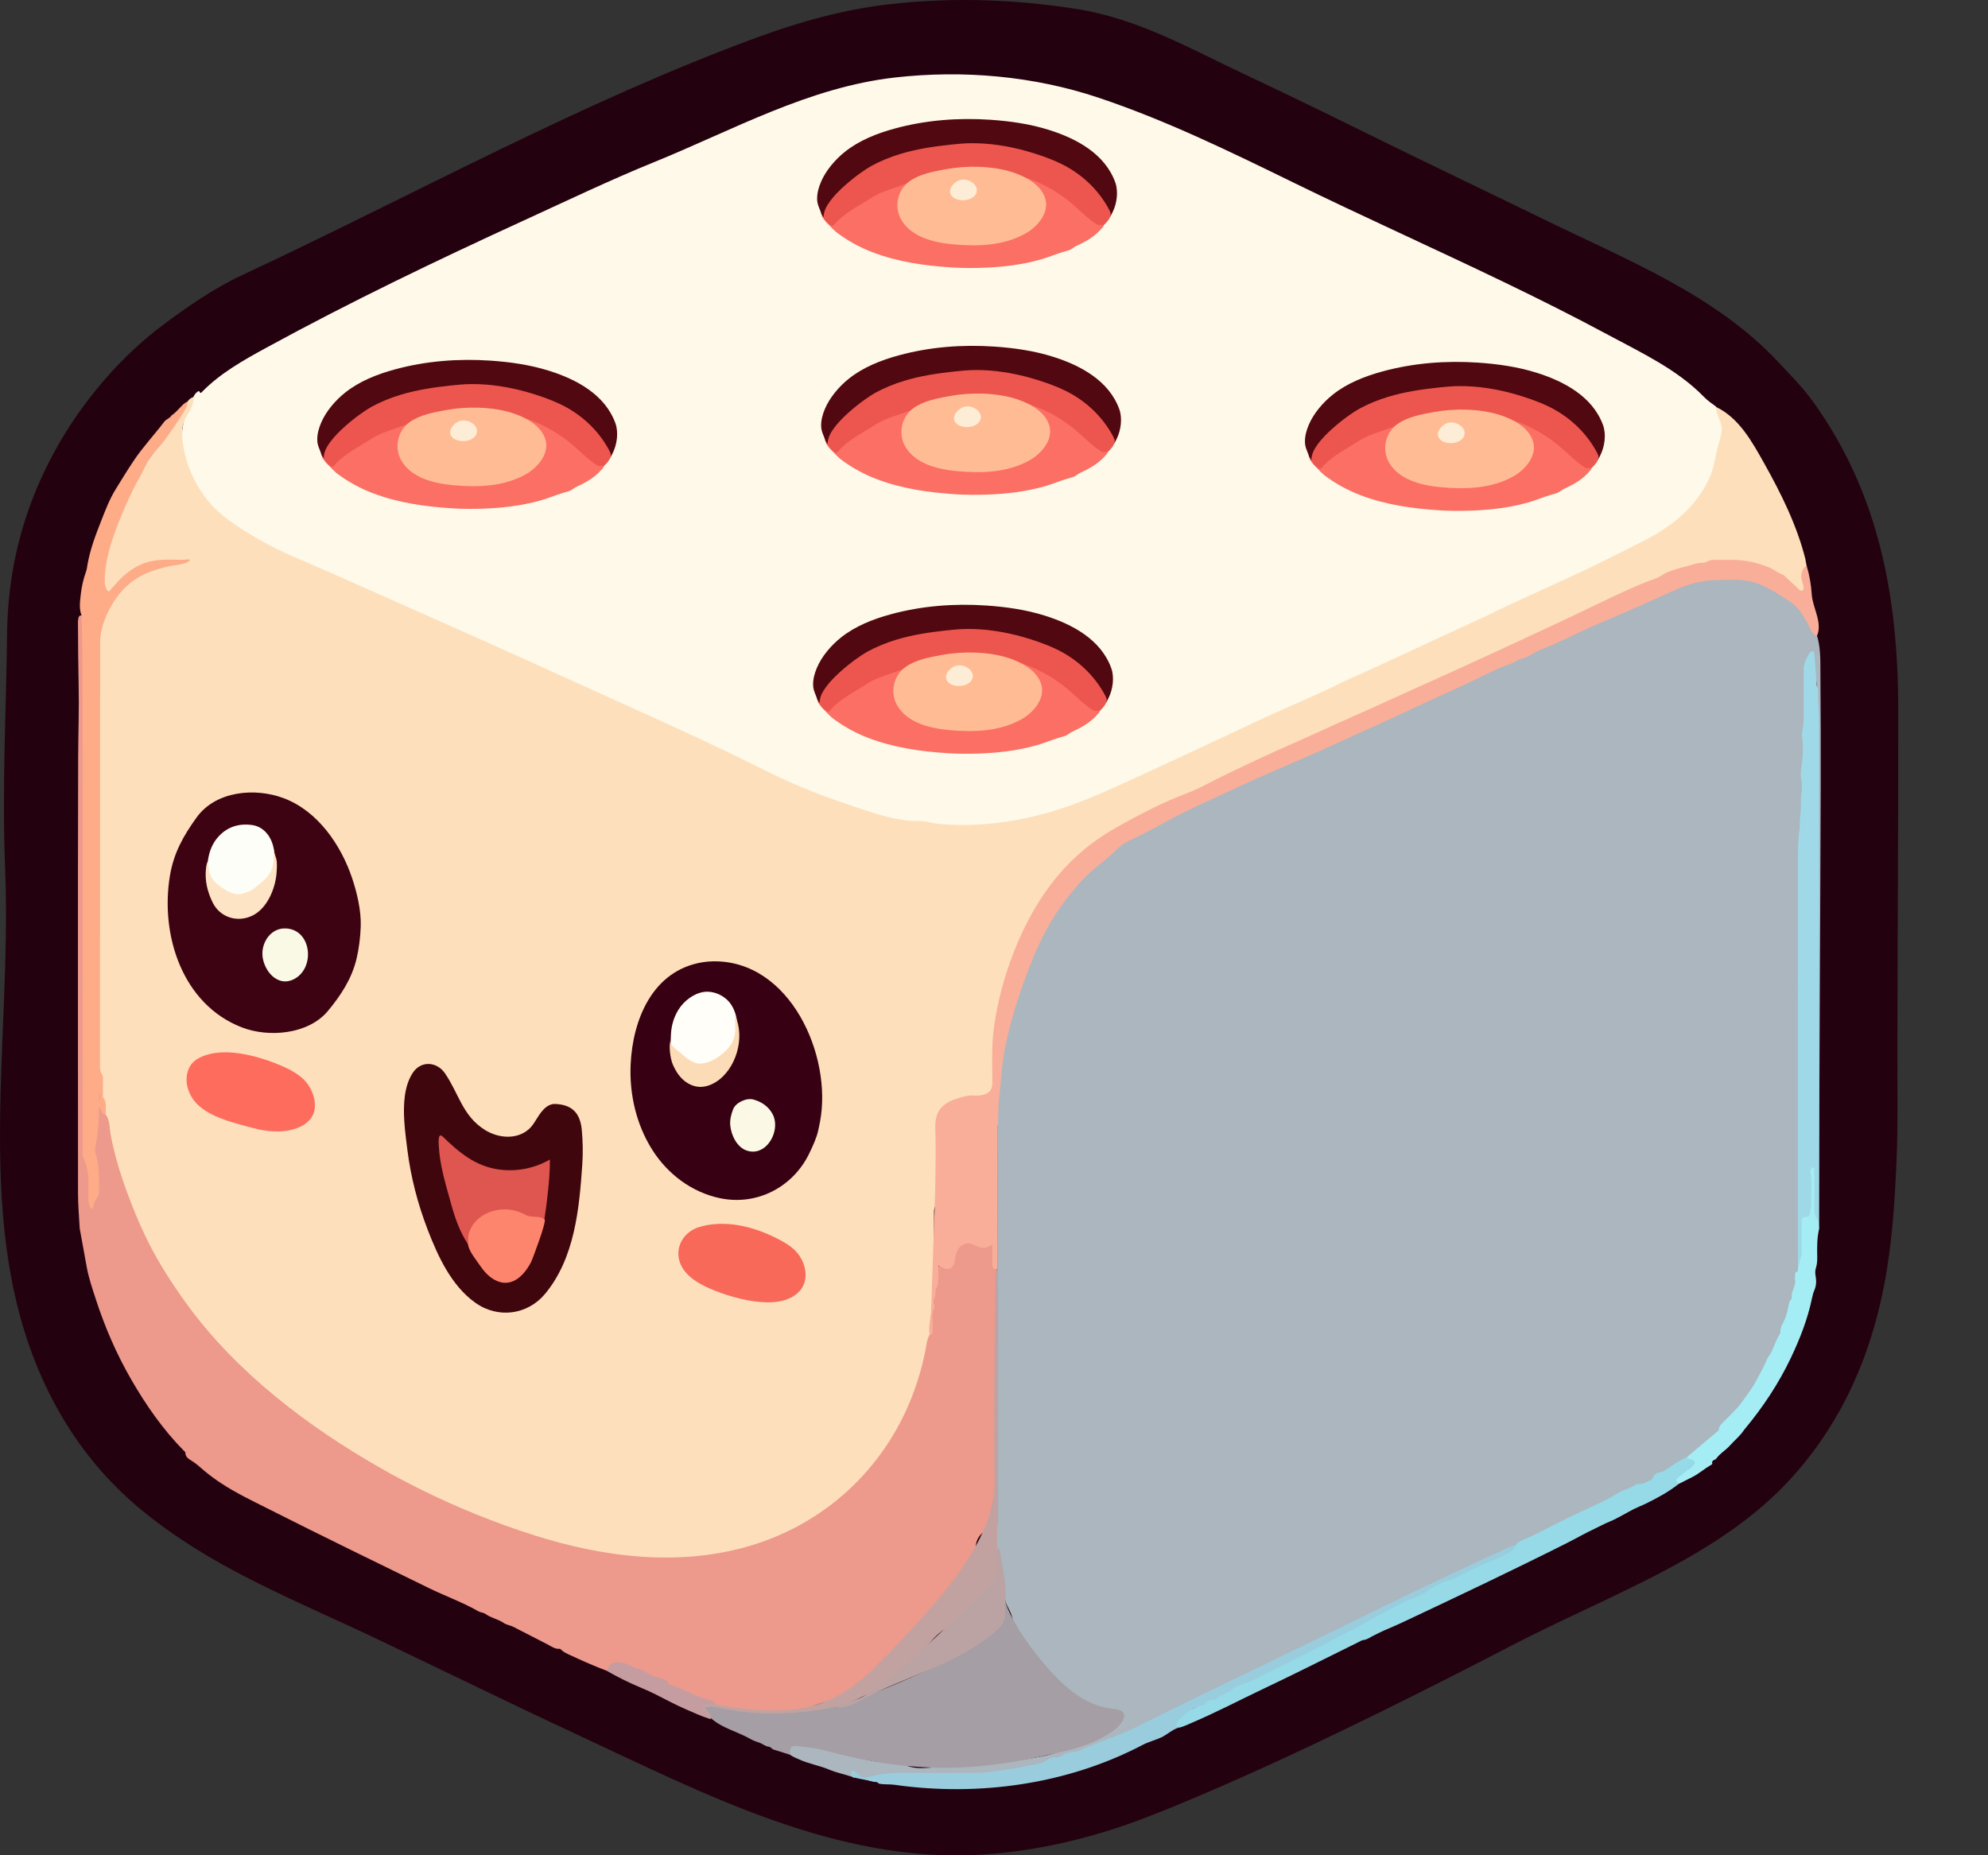 <?xml version="1.0" encoding="UTF-8"?><svg id="uuid-8d5dc571-f0b7-461d-961a-cec651a9848b" xmlns="http://www.w3.org/2000/svg" viewBox="0 0 990.301 924.336"><rect x="0" y="0" width="990.301" height="924.336" fill="#333333" stroke="none"/><defs><style>.uuid-479226ac-79c1-4f3a-b505-b4fdf47ebe72{fill:#fbf9e6;}.uuid-479226ac-79c1-4f3a-b505-b4fdf47ebe72,.uuid-cb9d6447-d5da-4eed-b544-a0435aee7191,.uuid-8b7faf28-1f94-4f32-8acb-5216d67beab7,.uuid-e7ccbc97-e5f7-4532-9899-949d3e6c5ba2,.uuid-d10da4ab-8494-47de-b8fb-12377026cb14,.uuid-f9f2631c-38d9-4bef-b921-19573ea875a8,.uuid-27b03646-1cba-4ad7-af04-1b0fdc39d629,.uuid-9683b071-56da-4be2-b07d-11bcc8be47cb,.uuid-17142640-faf3-4bb4-852e-256e9e929cf5,.uuid-bf89fae4-95bf-4405-97c6-8b90e704f01c,.uuid-428422f3-cf74-4c52-9749-11b50e8e063f,.uuid-96931ad6-7e34-49f0-9adb-b52fba71432a,.uuid-adcb55ae-dccd-4073-8d07-ea6312d54005,.uuid-4640d24f-41c7-424b-b3da-ab93401b455f,.uuid-26156249-d694-46e1-b5d6-43bd6863d46b,.uuid-fa0eb938-27c3-4c6f-90ed-c1c398de2700,.uuid-5ec0e64c-4087-499f-98a8-b805d0e9bea8,.uuid-6f073850-6037-4884-a933-f6d4681da875,.uuid-4837c915-7a60-42c0-9810-53f01a867bb5,.uuid-71836c1e-e97b-4b67-aaca-2d215f678f87,.uuid-77cea79a-0b9e-4d04-919d-45647c49e38c,.uuid-d2a5a9ef-75d1-4a92-adc2-cc6f3b5663ce,.uuid-5c906a81-801b-41c8-9e9d-101e21e08adc,.uuid-b5ded618-f50e-46fa-8df1-fdf610e794b4,.uuid-0c0225b6-254f-4c28-903b-4d09ae471860,.uuid-662b99c6-242e-499f-a5b8-43bb3978946f,.uuid-b7691a85-3f30-4e5e-9acc-2677d1ee16a7,.uuid-a0db7f48-8623-49ac-88fc-3031a51d7e25,.uuid-dafcfc5f-e08a-4236-8882-ba34a3d0999f,.uuid-7da3efb0-d61a-4dca-b39e-7af087af192c,.uuid-2de8c8f9-a7a4-4654-b395-896bb696ec78,.uuid-687e7497-fc7d-4383-9ca5-490db67aa701,.uuid-4a84673f-087d-4c41-8540-5892bb257170{stroke-width:0px;}.uuid-cb9d6447-d5da-4eed-b544-a0435aee7191{fill:#ed998c;}.uuid-8b7faf28-1f94-4f32-8acb-5216d67beab7{fill:#abb6be;}.uuid-e7ccbc97-e5f7-4532-9899-949d3e6c5ba2{fill:#feab88;}.uuid-d10da4ab-8494-47de-b8fb-12377026cb14{fill:#c2a2a0;}.uuid-f9f2631c-38d9-4bef-b921-19573ea875a8{fill:#df554f;}.uuid-27b03646-1cba-4ad7-af04-1b0fdc39d629{fill:#fddfbc;}.uuid-9683b071-56da-4be2-b07d-11bcc8be47cb{fill:#9fd9e8;}.uuid-17142640-faf3-4bb4-852e-256e9e929cf5{fill:#fcdcb6;}.uuid-bf89fae4-95bf-4405-97c6-8b90e704f01c{fill:#ffbc94;}.uuid-428422f3-cf74-4c52-9749-11b50e8e063f{fill:#fef9e8;}.uuid-96931ad6-7e34-49f0-9adb-b52fba71432a{fill:#99cddd;}.uuid-adcb55ae-dccd-4073-8d07-ea6312d54005{fill:#fde4c4;}.uuid-4640d24f-41c7-424b-b3da-ab93401b455f{fill:#fffef8;}.uuid-26156249-d694-46e1-b5d6-43bd6863d46b{fill:#3d0312;}.uuid-fa0eb938-27c3-4c6f-90ed-c1c398de2700{fill:#510810;}.uuid-5ec0e64c-4087-499f-98a8-b805d0e9bea8{fill:#fe6c5e;}.uuid-6f073850-6037-4884-a933-f6d4681da875{fill:#a59ea4;}.uuid-4837c915-7a60-42c0-9810-53f01a867bb5{fill:#24010f;}.uuid-71836c1e-e97b-4b67-aaca-2d215f678f87{fill:#fb6f64;}.uuid-77cea79a-0b9e-4d04-919d-45647c49e38c{fill:#370113;}.uuid-d2a5a9ef-75d1-4a92-adc2-cc6f3b5663ce{fill:#feedd6;}.uuid-5c906a81-801b-41c8-9e9d-101e21e08adc{fill:#ed564e;}.uuid-b5ded618-f50e-46fa-8df1-fdf610e794b4{fill:#fefef9;}.uuid-0c0225b6-254f-4c28-903b-4d09ae471860{fill:#f9ae99;}.uuid-662b99c6-242e-499f-a5b8-43bb3978946f{fill:#a5edf5;}.uuid-b7691a85-3f30-4e5e-9acc-2677d1ee16a7{fill:#bba3a4;}.uuid-a0db7f48-8623-49ac-88fc-3031a51d7e25{fill:#96dae7;}.uuid-dafcfc5f-e08a-4236-8882-ba34a3d0999f{fill:#faf9e6;}.uuid-7da3efb0-d61a-4dca-b39e-7af087af192c{fill:#40060d;}.uuid-2de8c8f9-a7a4-4654-b395-896bb696ec78{fill:#fe856d;}.uuid-687e7497-fc7d-4383-9ca5-490db67aa701{fill:#f9695a;}.uuid-4a84673f-087d-4c41-8540-5892bb257170{fill:#c59ca0;}</style></defs><path class="uuid-4837c915-7a60-42c0-9810-53f01a867bb5" d="m489.001,923.947c-72.282,4.463-138.367-30.427-201.952-59.986-16.169-7.517-32.247-15.223-48.31-22.962-16.135-7.773-32.286-15.517-48.434-23.263-21.699-10.408-43.846-19.865-65.314-30.764-19.304-9.801-37.771-20.907-54.532-34.71-17.181-14.149-31.041-30.991-41.87-50.447C-16.62,620.59,6.301,524.568,2.55,432.312c-1.592-39.16.512-77.925.979-117.118.362-26.372,5.715-51.728,16.518-75.885,8.329-18.626,19.281-35.539,32.689-50.882,8.658-9.907,18.2-18.908,28.743-26.762,12.441-9.268,25.161-18.096,39.325-24.704,85.03-39.668,168.581-86.164,256.781-118.48,21.053-7.714,42.769-13.748,65.085-16.336,31.193-3.617,62.957-2.553,93.947,2.373,30.237,4.806,56.031,19.617,83.423,32.525,19.204,9.05,38.323,18.281,57.353,27.691,31.146,15.401,62.527,30.321,93.757,45.55,39.634,19.327,83.534,36.805,114.492,69.882,6.179,6.602,12.566,13.01,17.837,20.381,32.792,45.858,42.045,97.433,42.108,152.878.074,65.447-.543,130.815-.386,196.275.022,9.26-.053,18.551-.437,27.81-.875,21.088-2.205,42.141-6.234,62.93-6.702,34.582-20.207,65.957-43.42,92.801-25.616,29.622-60.01,46.976-94.702,63.57-15.657,7.489-31.455,14.689-46.861,22.691-22.504,11.688-45.102,23.194-67.868,34.358-21.038,10.317-42.17,20.443-63.577,29.989-17.171,7.657-34.401,15.165-51.963,21.885-26.012,9.954-53.415,16.501-81.139,18.213Z"/><path class="uuid-27b03646-1cba-4ad7-af04-1b0fdc39d629" d="m93.413,200.067c.704-1.12,1.709-1.857,2.937-2.312,1.135,1.19.728,2.544.299,3.821-.793,2.361-1.845,4.614-3.475,6.53-2.482,2.918-3.007,6.117-1.402,9.596,1.011,2.19,1.086,4.488.997,6.815-.078,2.032.05,4,1.263,5.74.069.099.094.181.1.217.733,4.499,3.482,8.141,5.258,12.193,1.486,3.391,3.989,6.183,6.467,8.895,5.337,5.84,11.657,10.321,18.658,14.08,19.487,10.463,40.04,18.567,60.136,27.682,14.566,6.608,29.092,13.313,43.814,19.559,5.663,2.402,11.413,4.589,16.809,7.552,3.239,1.778,6.76,2.873,10.058,4.414,7.505,3.508,15.4,6.208,22.494,10.583,2.279,1.406,5.098,1.291,7.382,2.744,2.961,1.883,6.238,3.308,9.391,4.701,7.359,3.251,14.52,6.959,22.032,9.862,2.686,1.038,5.25,2.353,7.815,3.615,8.525,4.191,17.166,8.166,25.838,11.996,5.845,2.582,11.47,5.588,17.318,8.132,9.409,4.094,18.373,9.124,27.725,13.306,4.253,1.902,8.442,4.069,13.082,5.197,6.219,1.511,11.879,4.716,18.065,6.44,8.703,2.426,17.268,5.445,26.285,6.524,10.132,1.213,20.252,2.616,30.516,2.264,13.283-.456,26.113-3.31,38.914-6.634,14.727-3.824,28.478-10.058,42.265-16.261,18.087-8.137,35.917-16.823,53.929-25.122,16.123-7.429,32.376-14.59,48.346-22.333,7.395-3.585,15.103-6.383,22.474-10.005,7.314-3.593,14.84-6.776,22.185-10.315,14.988-7.221,30.218-13.911,45.323-20.875,20.266-9.343,40.373-19.01,60.319-29.015,3.788-1.9,7.621-3.764,11.229-5.954,5.009-3.042,9.03-7.352,13.053-11.578,1.154-1.212,2.206-2.529,3.4-3.712,1.841-1.824,3.351-3.84,4.071-6.4.367-1.303.82-2.656,1.727-3.672,2.153-2.408,2.684-5.356,3.183-8.379.768-4.653,1.485-9.321,2.937-13.834.53-1.648.393-3.312-.124-4.96-.552-1.756-1.297-3.448-1.796-5.224-.352-1.249-.674-2.071.065-3.237,11.485,5.429,18.037,17.418,23.979,28.012,8.463,15.089,16.391,31.026,20.599,47.889.096.383.108.787.159,1.181.304.47.013,1.085.374,1.542.025.154.05.308.075.462-2.03,3.097-2.252,6.377-1.1,9.848.37,1.114.27,2.301-.861,2.993-1.293.792-2.056-.318-2.879-1.016-3.158-2.678-5.966-5.735-9.616-7.871-6.436-3.765-13.357-5.697-20.738-6.053-3.352-.162-6.718-.022-10.078-.03-3.225-.008-6.254,1.185-9.359,1.774-4.887.927-9.916,1.998-14.357,4.38-7.637,4.096-15.887,6.731-23.687,10.435-20.153,9.572-40.305,19.146-60.574,28.474-24.846,11.435-49.813,22.601-74.72,33.9-15.294,6.937-30.688,13.654-45.945,20.674-7.701,3.543-15.373,7.166-22.856,11.151-7.861,4.186-16.397,6.804-24.364,10.708-11.275,5.525-22.56,11.065-32.803,18.428-9.108,6.546-16.97,14.317-23.173,23.724-1.712,2.595-3.514,5.141-5.466,7.574-1.356,1.689-2.522,3.489-3.2,5.589-.566,1.754-1.478,3.367-2.358,4.983-6.408,11.762-10.174,24.461-13.126,37.426-.621,2.725-1.42,5.425-1.921,8.14-.772,4.179-2.013,8.283-1.813,12.676.302,6.627.124,13.276.062,19.915-.032,3.411-1.747,5.512-5.011,6.451-1.481.426-2.993.518-4.517.475-4.442-.126-8.571,1.126-12.439,3.125-4.106,2.122-6.502,5.265-6.398,10.317.246,11.99.058,23.987.075,35.982.002,1.777-.103,3.503-.949,5.129-.652,1.254-.493,2.654-.496,4.009-.028,14.559.043,29.117-.045,43.676-.011,1.783-.108,3.52-1.038,5.097-.662,1.122-.31,2.345-.373,3.523-.14,2.63.235,5.276-.235,7.899-.936,1.269-1.202,2.683-1.259,4.263-.118,3.285-1.384,6.365-2.044,9.56-.384,1.856-1.102,3.663-1.542,5.535-1.908,8.122-5.308,15.672-9.027,23.084-2.872,5.724-6.225,11.174-9.697,16.553-4.026,6.238-9.394,11.281-14.555,16.508-4.73,4.79-9.866,9.099-15.383,12.972-7.977,5.599-16.564,9.978-25.749,13.201-1.737.61-3.457,1.244-5.128,2.024-2.686,1.254-5.442,2.387-8.365,2.917-5.953,1.079-11.906,2.176-17.852,3.27-8.674,1.596-17.368,1.148-26.068,1.255-3.519.043-7.039-.012-10.558.014-2.089.016-4.168.058-6.056-1.059-.273-.162-.615-.288-.917-.252-4.532.537-8.811-1.065-13.184-1.708-3.333-.49-6.669-1.322-9.989-2.07-4.205-.947-8.208-2.535-12.38-3.572-7.699-1.913-15.095-4.738-22.547-7.423-13.845-4.989-27.31-10.876-40.753-16.823-6.218-2.751-11.763-6.789-18.034-9.456-7.032-2.99-13.427-7.08-19.533-11.632-2.238-1.669-4.895-2.58-7.108-4.373-3.769-3.055-8.239-5.132-12.129-8.038-3.396-2.536-6.717-5.17-10.238-7.537-1.667-1.12-3.169-2.427-4.375-4.061-.714-.967-1.541-1.875-2.553-2.518-4.164-2.648-7.522-6.197-10.92-9.693-4.183-4.302-8.745-8.202-13.005-12.427-4.198-4.164-7.743-8.97-12.436-12.642-.251-.196-.519-.436-.62-.724-1.478-4.225-5.303-6.777-7.484-10.454-3.471-5.852-8.074-11.026-11.255-16.916-4.912-9.097-10.742-17.828-13.674-27.921-.223-.769-.372-1.656-.982-2.162-2.746-2.274-2.957-5.542-3.486-8.669-.297-1.752-.809-3.401-1.502-5.034-3.651-8.592-5.992-17.552-7.209-26.793-.338-2.566-1.01-4.995-1.933-7.387-.119-5.89-2.344-11.58-1.648-17.544-2.774-9.987-1.288-20.192-1.314-30.281-.159-61.59-.077-123.18-.081-184.771-.001-15.089,7.147-26.492,18.85-35.156,3.332-2.467,7.427-4.121,11.728-5.15,4.114-.985,8.142-2.262,12.686-2.606-3.935.207-7.578.159-11.217.115-5.748-.07-10.833,1.847-15.463,5.08-3.491,2.438-6.489,5.415-9.246,8.669-1.993,2.352-3.57,1.921-4.496-1.069-.604-1.953-.563-3.964-.247-5.947,1.439-9.012,2.95-17.991,7.073-26.307,1.305-2.631,1.884-5.6,2.975-8.354,3.677-9.283,8.688-17.945,14.515-25.89,3.906-5.327,6.795-11.355,11.383-16.219,2.577-2.732,3.946-6.37,5.847-9.607Z"/><path class="uuid-428422f3-cf74-4c52-9749-11b50e8e063f" d="m854.836,202.566c-.071,1.468.382,2.827.864,4.182.535,1.504,1.062,3.011,1.588,4.518,1.168,3.346-.481,7.127-1.256,10.41-1.527,4.962-1.884,10.3-3.909,15.107-6.263,14.87-18.291,24.971-32.39,32.191-7.895,4.043-15.825,8.017-23.789,11.922-18.839,9.237-38.273,17.317-57.027,26.694-16.551,7.431-32.925,15.288-49.434,22.825-6.874,3.139-13.754,6.265-20.634,9.391-12.617,6.309-25.774,11.726-38.605,17.592-2.542,1.162-5.068,2.357-7.596,3.547-15.982,7.522-32.274,15.217-48.471,22.6-16.032,7.308-32.126,15.288-49.011,20.408-8.365,2.537-16.926,4.43-25.584,5.632-7.121.988-14.314,1.5-21.505,1.427-3.536-.036-7.071-.213-10.591-.549-3.018-.289-6.511-1.503-9.475-1.422-11.951.324-24.774-4.671-35.971-8.371-12.354-4.082-24.452-8.939-36.197-14.536-4.683-2.232-9.309-4.58-13.962-6.874-28.553-14.076-57.835-26.871-86.802-40.073-16.697-7.61-33.421-15.158-50.174-22.645-23.427-10.469-46.905-20.794-70.337-31.253-12.322-5.5-25.27-10.368-36.879-17.296-9.341-5.507-18.146-10.768-24.881-19.49-6.21-8.041-10.371-17.691-11.722-27.775-.524-3.911-.666-8.233,1.088-11.88,1.765-3.669,4.564-6.71,4.176-11.092.474-1.03,1.083-1.96,2.042-2.603.311-.208.771-.546,1.001-.017.521,1.194,1.021.32,1.363-.027,9.23-9.351,20.531-15.661,31.914-21.878,41.928-22.902,85.024-43.584,128.445-63.48,21.405-9.808,42.773-20.058,64.574-28.919,39.493-16.052,77.185-37.391,120.227-42.235,33.857-3.81,68.876-.769,101.207,10.043,33.666,11.259,65.634,26.888,97.467,42.449,34.24,16.737,69.849,32.699,104.49,49.403,17.549,8.462,34.982,17.173,52.139,26.407,16.443,8.849,34.308,17.185,47.479,30.72,1.84,1.891,4.003,3.408,6.137,4.949Z"/><path class="uuid-8b7faf28-1f94-4f32-8acb-5216d67beab7" d="m424.665,885.278c-3.796-1.34-7.769-2.033-11.52-3.628-4.932-2.097-10.339-2.916-15.236-5.191-1.505-.699-3.073-1.28-4.429-2.271-1.364-3.199.19-5.358,3.744-5.02,4.454.425,8.899.964,13.271,1.973,5.362,1.238,10.872,2.112,16.001,4.008,7.124,2.632,14.462,3.042,21.853,3.539.64.043,1.326.01,1.886.298,5.457,2.81,11.325,1.723,16.955,1.355,5.18-.339,10.346-.688,15.539-.737,9.617-.091,19.074-1.637,28.529-3.229,5.042-.849,10.17-1.546,14.948-3.264,6.911-2.486,14.19-3.783,20.912-6.861,5.123-2.345,8.408-6.503,11.583-10.835,1.083-1.478.155-2.213-1.239-2.502-2.661-.552-5.294-1.227-7.944-1.81-3.475-.763-6.616-2.149-9.78-3.74-3.683-1.852-7.221-3.682-9.679-7.162-1.017-1.44-2.705-2.224-4.053-3.346-3.703-3.081-6.763-6.796-9.889-10.421-1.385-1.606-1.694-3.999-3.325-5.5-4.575-4.21-7.092-9.541-8.653-15.439-.859-3.246-3.135-5.947-3.69-9.325-.844-7.589-2.745-15.041-2.973-22.705-.031-1.035-.74-1.517-1.175-2.239-.809-3.642-.468-7.304-.218-10.968.329-1.163.42-2.346.42-3.556-.015-38.541 0-77.082-.017-115.623-.011-1.252-.013-2.503 0-3.756.02-25.426.003-50.852.006-76.271-.341-8.652.651-17.235,1.602-25.807,2.774-25.02,10.679-48.522,21.866-70.915,6.82-13.651,16.057-25.564,28.267-34.973,2.533-1.952,4.961-4.035,7.18-6.353,1.613-1.685,3.421-3.156,5.534-4.163,9.751-4.645,19.057-10.155,28.783-14.838,18.01-8.672,36.151-17.06,54.555-24.88,12.876-5.471,25.58-11.342,38.291-17.193,15.833-7.289,31.707-14.491,47.475-21.916,8.747-4.119,17.551-8.099,26.389-12.01,12.779-5.654,25.418-11.623,38.188-17.291,10.449-4.637,21.02-9.002,31.42-13.756,5.09-2.326,10.13-4.758,15.492-6.442,4.54-1.426,9.175-2.157,13.919-2.213,3.199-.038,6.411.172,9.594-.051,4.376-.307,8.389.701,12.262,2.598,1.797.88,3.699,1.516,5.545,2.283.738.306,1.573.505,2.138,1.063,2.824,2.786,6.037,4.952,9.719,6.448.815.331,1.476,1.052,1.771,1.891.79,2.248,2.627,3.772,3.804,5.664,1.281,2.058,2.982,3.905,3.954,6.146,2.935,6.764,2.515,14.696,2.582,21.911.337,36.395.106,72.783-.061,109.197-.17,37.03-.34,74.059-.51,111.089l-.255,55.544c0-36.801-.344-73.605-.516-110.406-.173-36.987-.346-73.974-.519-110.96-.054-11.651-.109-23.302-.163-34.953-.026-5.603.52-11.549-.09-17.115-.184-1.68-.92-3.125-1.197-4.777-.446-2.654-.12-5.25-1.055-7.85-2.228,2.336-3.006,4.913-3.044,7.74-.101,7.439-.032,14.879-.035,22.319-.001,2.242-.045,4.476-.424,6.695-.324,1.896-.318,3.79-.194,5.724.235,3.667.285,7.345-.2,11.017-.461,3.485-.531,6.963-.296,10.51.343,5.174-.281,10.376-.537,15.561-.363,7.34-1.207,14.662-1.211,22.015-.038,64.478-.027,128.956-.009,193.435.001,3.28-.3,6.551-.193,9.825-1.514,3.756-1.291,7.861-2.326,11.751-.773,2.905-1.776,5.746-2.452,8.671-.668,2.894-1.665,5.642-2.81,8.383-1.373,3.288-2.284,6.734-3.835,9.998-3.324,6.997-6.799,13.905-10.758,20.555-3.769,6.331-8.133,12.227-13.623,17.222-1.592,1.449-3.102,2.965-3.847,5.11-.46,1.326-1.773,2.038-2.795,2.904-4.326,3.664-8.634,7.35-13.076,10.875-3.353,1.713-6.537,3.706-9.635,5.84-1.388.957-2.788,1.859-4.494,2.18-.88.165-1.687.588-2.193,1.36-1.866,2.851-4.715,3.652-7.867,4.374-3.639.833-7.082,2.536-10.298,4.426-6.433,3.78-13.249,6.741-19.969,9.917-7.81,3.69-15.465,7.694-23.215,11.505-2.788,1.371-5.799,2.331-8.165,4.474-9.799,3.938-19.235,8.677-28.809,13.108-25.904,11.991-51.375,24.882-77.088,37.27-12.963,6.245-25.939,12.465-38.94,18.634-8.155,3.87-16.24,7.897-24.362,11.822-4.882,2.359-10.036,4.386-14.641,7.42-5.507,3.629-11.71,5.703-17.919,7.858-4.34,1.506-8.367,3.931-12.798,5.361-2.052.663-4.017,1.508-6.218,1.678-1.598.123-3.114.752-4.521,1.524-1.361.746-2.75,1.261-4.323,1.239-.64-.009-1.29.084-1.857.408-7.237,4.134-15.446,4.392-23.352,5.76-16.433,2.843-33.029,1.089-49.55,1.427-5.87.12-11.652.528-17.347,1.928-2.332.573-4.362.32-6.218-1.391-1.684-1.552-1.771-1.461-2.346.824Z"/><path class="uuid-cb9d6447-d5da-4eed-b544-a0435aee7191" d="m52.708,555.406c2.026,2.509,1.82,6.487,2.362,9.511.699,3.904,1.584,7.774,2.607,11.606,2.111,7.907,4.825,15.642,7.813,23.256,2.62,6.677,5.454,13.276,8.702,19.672,5.346,10.528,11.793,20.467,18.715,30.033,24.849,34.339,60.866,61.596,97.492,82.368,6.034,3.422,12.16,6.68,18.367,9.776,18.528,9.243,37.775,17.042,57.513,23.3,33.829,10.725,70.418,15.447,105.136,5.816,38.545-10.693,68.844-38.391,83.147-75.656,3.093-8.059,5.41-16.416,6.895-24.92.219-1.253.423-2.52.897-3.7.278-.692.647-1.345.9-2.047.435-1.203.515-2.5.601-3.776.472-7.016,1.222-14.014,2.249-20.971.485-3.285-.96-10.509,3.751-8.841,2.815,1.005,4.186.272,4.921-2.656.369-1.472.522-2.997,1.063-4.426,1.616-4.268,5.247-5.995,9.39-4.282,2.669,1.103,5.189,1.982,8.006.38,1.305-.742,1.66.466,1.755,1.456.215,2.23.096,4.473.085,6.71-.007,1.476.218,2.862,1.04,4.114.643,2.276.337,4.61.334,6.912-.011,12.471.323,24.953-.069,37.412-.796,25.329-.089,50.657-.412,75.982-.055,4.301-1.755,7.902-5.437,10.388-2.459,1.66-4.066,4.086-4.369,6.889-.61,5.649-3.144,10.394-7.016,14.122-8.055,7.756-14.263,17.023-21.623,25.331-5.837,6.588-12.251,12.611-18.539,18.753-1.435,1.401-2.852,2.781-4.033,4.404-5.898,8.106-13.894,13.124-23.515,15.51-4.584,1.136-8.826,3.355-13.547,3.998-6.802.926-13.593,1.988-20.485.943-.551-.084-1.118-.047-1.677-.033-3.444.09-6.785-.07-10.089-1.447-2.941-1.226-6.287-.994-9.392-1.75-.847-.855-1.797-1.488-3.001-1.826-6.795-1.905-12.952-5.423-19.567-7.79-3.764-3.87-9.239-4.384-13.754-6.836-3.157-1.715-6.667-3.292-10.382-4.027-2.67-.528-4.721.028-6.199,2.373-.254.404-.565.777-1.039.958-6.196-2.361-12.271-5.021-18.273-7.817-1.545-.719-3.275-1.443-4.545-2.756-.234-.242-.501-.421-.834-.395-2.245.175-3.934-1.201-5.757-2.122-5.779-2.918-11.496-5.958-17.277-8.872-1.486-.749-3.312-.928-4.644-1.854-2.852-1.984-6.38-2.493-9.187-4.553-.918-.674-2.329-.637-3.345-1.221-7.984-4.588-16.669-7.67-24.915-11.7-26.427-12.915-52.881-25.775-79.136-39.039-8.202-4.143-16.532-8.059-24.235-13.131-2.943-1.937-5.786-4.007-8.477-6.279-2.069-1.747-4.023-3.609-6.381-5.024-1.439-.864-3.005-1.894-2.96-4.019.006-.289-.491-.599-.77-.884-10.392-10.566-18.782-22.62-26.163-35.401-7.3-12.639-13.083-25.951-17.598-39.838-1.755-5.398-3.609-10.748-4.618-16.351-1.147-6.367-2.318-12.729-3.479-19.094-.327-5.887-.842-11.773-.845-17.667-.036-72.355-.117-144.711.07-217.065.031-11.979.508-23.973.243-35.949-.221-9.987-.293-19.97-.333-29.956-.004-1.038-.068-2.087.148-3.109.181-.857.335-1.806,1.584-1.689,1.054.79.994,1.976.961,3.068-.278,9.28.551,18.535.544,27.814-.059,77.753-.029,155.506-.052,233.26-.001,2.908.272,5.697,1.306,8.46,1.863,4.977,1.627,10.219,1.606,15.422-.007,1.726-.207,3.494.618,5.526,1.567-3.006,3.041-5.534,2.986-8.847-.09-5.457-.295-10.866-1.619-16.186-.352-1.413-.402-2.856-.133-4.289,1.05-5.594,1.48-11.248,1.702-16.925.006-.16.007-.321.026-.479.104-.87.059-2.039.993-2.258.832-.195,1.171.908,1.584,1.571.548.879.894,1.88,1.608,2.66Z"/><path class="uuid-0c0225b6-254f-4c28-903b-4d09ae471860" d="m495.745,632.208c-1.334-.308-1.403-1.386-1.417-2.435-.032-2.395.003-4.792-.019-7.187-.007-.787.139-1.589-.198-2.558-1.33.884-2.586,1.812-4.31,1.655-1.557-.142-2.915-.71-4.312-1.308-1.437-.615-2.844-1.282-4.558-.761-2.903.882-4.137,3.061-4.81,5.725-.291,1.151-.358,2.357-.616,3.519-.667,3.006-2.979,4.121-5.775,2.815-.643-.301-1.261-.654-2.155-1.122-.266,1.746-.152,3.379-.122,4.989.043,2.334-.004,4.628-1.185,6.74-.325.581-.269,1.238-.271,1.875-.003,1.033.032,2.031-.627,2.975-.578.828-.405,1.845-.103,2.776.202.623.44,1.315.154,1.87-1.364,2.647-.72,5.478-.857,8.234-.051,1.035.023,2.075-.024,3.11-.043.932-.17,1.616-1.063,1.863-1.531-1.709.133-8.336.272-10.789.229-4.049.341-8.103.457-12.156.702-24.632,2.096-49.361,1.858-73.996-.066-6.815-1.39-13.251,4.653-17.866,2.066-1.578,4.503-2.414,6.931-3.182,2.663-.843,5.394-1.454,8.236-1.19,1.45.135,2.861-.111,4.257-.489,2.633-.713,4.161-2.651,4.169-5.41.025-9.294-.491-18.361.755-27.6,1.19-8.821,3.128-17.54,5.77-26.039,6.454-20.767,16.995-41.682,32.608-57.051,6.106-6.012,12.867-11.209,20.255-15.562,6.26-3.688,12.677-7.085,19.156-10.379,6.417-3.262,13.025-6.027,19.729-8.624,2.033-.788,4.061-1.719,6.034-2.716,5.637-2.848,11.253-5.745,16.956-8.455,9.085-4.318,18.188-8.599,27.415-12.614,7.101-3.09,14.113-6.383,21.176-9.557,7.135-3.207,14.29-6.366,21.426-9.57,5.39-2.42,10.76-4.882,16.144-7.317,8.146-3.684,16.303-7.346,24.443-11.045,6.033-2.742,12.054-5.511,18.068-8.295,11.014-5.098,22.023-10.209,33.027-15.33,3.404-1.584,6.784-3.219,10.174-4.833,7.068-3.366,14.093-6.826,21.216-10.07,5.08-2.313,10.176-4.611,15.473-6.425,1.411-.483,2.724-1.205,4.015-2.043,2.451-1.592,5.306-2.335,8.089-3.249,2.112-.694,4.337-.949,6.329-1.676,2.015-.736,3.916-1.086,5.983-1.124.541-.01,1.161-.142,1.602-.434,1.644-1.092,3.466-.99,5.298-.977,2.799.02,5.6-.036,8.399.011,6.048.1,11.795,1.482,17.406,3.766,2.463,1.003,4.448,2.799,6.964,3.631.351.116.626.483.917.754,1.816,1.69,3.64,3.373,5.443,5.077.879.831,3.326,3.901,3.816.936.126-.76-.141-1.523-.374-2.257-.504-1.592-.867-3.272-.644-4.927s1.119-3.291,2.604-4.053c1.38,4.678,2.233,9.51,2.539,14.377.4,6.383,5.505,14.106,2.581,20.545-2.409-.275-3.92-4.947-4.996-6.838-1.548-2.719-3.11-5.464-5.341-7.694-1.565-1.564-3.441-2.774-5.301-3.972-5.022-3.233-10.168-6.549-15.962-8.213-6.167-1.771-12.776-1.164-19.105-1.056-6.881.117-13.734,2.096-19.965,4.918-12.797,5.795-25.601,11.566-38.577,16.956-4.642,1.928-9.141,4.2-13.704,6.316-4.896,2.271-9.741,4.653-14.821,6.511-1.191.436-2.303,1.109-3.41,1.745-2.081,1.196-4.159,2.425-6.542,2.885-1.296.25-2.291,1.126-3.344,1.693-1.929,1.039-4.013,1.476-5.967,2.318-2.052.885-4.107,1.773-6.108,2.767-11.431,5.681-23.083,10.887-34.692,16.186-5.448,2.487-10.838,5.102-16.284,7.594-8.056,3.686-16.168,7.251-24.199,10.992-4.995,2.327-10.026,4.566-15.078,6.762-5.27,2.291-10.544,4.572-15.813,6.865-3.512,1.529-7.04,3.023-10.521,4.619-10.083,4.622-20.176,9.225-30.207,13.958-6.569,3.099-12.995,6.489-19.355,10.008-4.474,2.475-9.095,4.69-13.692,6.936-2.258,1.103-4.27,2.497-6.007,4.292-3.007,3.107-6.449,5.703-9.752,8.47-3.297,2.762-6.5,5.626-9.302,8.955-2.775,3.297-5.575,6.554-8.073,10.075-4.59,6.471-8.48,13.34-11.79,20.534-3.774,8.202-6.852,16.684-9.716,25.236-2.76,8.241-5.077,16.621-6.746,25.15-.761,3.89-1.355,7.828-1.683,11.807-.417,5.072-1.043,10.127-1.492,15.201-.34,3.838-.223,7.655-.378,11.478-.434.914-.211,1.886-.213,2.828-.04,22.967.041,45.935-.05,68.902-.289.558-.701.532-1.169.246Z"/><path class="uuid-6f073850-6037-4884-a933-f6d4681da875" d="m501.034,796.369c-1.39,2.324,5.565,14.047,6.905,16.143,4.881,7.633,10.467,14.816,16.661,21.428,8.147,8.697,17.609,16.049,29.814,17.435,2.111.24,5.909.609,5.541,3.659-.714,5.932-11.587,11.22-16.32,13.223-6.606,2.795-13.675,4.209-20.633,5.827-11.171,2.598-22.497,4.567-33.914,5.697-27.003,2.673-52.585-.69-78.616-7.869-4.54-1.252-8.966-1.418-13.636-2.054-2.442-.332-3.154.444-3.317,2.89-.032.478-.027.959-.04,1.439-2.66-.843-5.309-1.723-7.985-2.511-.975-.287-1.558-1.372-2.412-1.451-1.939-.179-3.278-1.587-5.06-2.128-1.511-.459-3.108-1.111-4.552-1.93-7.614-4.314-16.716-5.789-22.146-13.357-.271-.378-.536-.785-.59-1.247-.11-.949.742-1.792,1.669-2.022s1.899-.008,2.831.203c16.727,3.805,34.168,4.357,51.121,1.773,17.675-2.694,33.288-9.615,49.518-16.706,13.75-6.007,27.232-12.94,39.036-22.293,2.949-2.336,5.216-5.018,4.977-8.966-.148-2.442-.207-4.948,1.147-7.185Z"/><path class="uuid-e7ccbc97-e5f7-4532-9899-949d3e6c5ba2" d="m52.708,555.406c-2.18-.289-2.304-2.332-3.077-3.884-.454.551-.271,1.03-.279,1.467-.102,6.136-.532,12.235-1.822,18.254-.233,1.089-.208,2.219.115,3.324,1.882,6.453,1.774,13.079,1.698,19.702-.007.568-.038,1.125-.413,1.591-1.332,1.652-2.133,3.535-2.475,5.623-.05.305-.089.659-.499.714-.466.063-.8-.248-.966-.578-.613-1.221-.925-2.533-.926-3.907-.003-2.72-.047-5.441.009-8.16.091-4.376-.74-8.568-2.451-12.575-.466-1.092-.434-2.178-.435-3.289-.006-22.08-.007-44.16-.007-66.24-0-59.6.079-119.2-.101-178.799-.022-7.328-.225-14.682-.452-22.022-1.288-3.321-.797-6.792-.44-10.127.431-4.021,1.323-8.024,2.712-11.866.414-1.145.499-2.339.707-3.514,1.331-7.519,4.032-14.603,6.811-21.666,2.072-5.267,4.101-10.605,7.028-15.419,2.977-4.897,6.004-9.786,9.198-14.563,4.584-6.856,10.241-12.843,15.197-19.39.987-1.304,2.753-1.646,3.58-3.097,1.616-1.026,2.86-2.461,4.183-3.809,1.155-1.177,2.225-2.458,3.81-3.108.051,2.389-1.347,4.231-2.479,6.11-2.492,4.137-5.306,8.066-8.091,12.008-2.558,3.62-5.87,6.668-8.296,10.296-1.813,2.711-3.042,5.811-4.638,8.648-2.656,4.72-5.068,9.577-7.227,14.544-4.995,11.491-10.691,25.51-10.489,38.245.024,1.484.415,2.841,1.146,4.102.406.699,1.033.858,1.513.127.757-1.152,1.802-2.031,2.678-3.066,3.502-4.139,7.768-7.646,12.745-9.856,6.559-2.914,13.753-2.453,20.747-2.295,1.165.026,2.317-.456,3.624-.123-.639,2.368-8.184,2.735-10.259,3.236-7.177,1.734-13.829,3.732-19.612,8.488-5.175,4.256-9,9.872-11.706,15.963-2,4.5-3.228,9.188-3.23,14.11-.025,69.838-.016,139.675-.024,209.513-0,1.845-.086,3.68,1.036,5.308.477.692.422,1.522.421,2.324-.003,2.48-.009,4.96.005,7.44.003.556-.13,1.279.158,1.639,1.799,2.251,1.164,4.872,1.273,7.381.017.399-0.0.8-.001,1.2Z"/><path class="uuid-a0db7f48-8623-49ac-88fc-3031a51d7e25" d="m754.956,769.954c.83-1.506,2.303-2.193,3.77-2.806,5.606-2.344,10.95-5.226,16.356-7.973,7.828-3.979,15.853-7.539,23.753-11.362,2.443-1.182,4.79-2.533,7.098-3.965,1.273-.79,2.638-1.41,4.123-1.849,1.573-.464,3.015-1.39,4.491-2.158.422-.219.81-.666,1.285-.557,2.232.512,3.897-.977,5.811-1.574.805-.251,1.514-.829,1.722-1.559.509-1.784,1.954-2.342,3.41-2.57,1.275-.2,2.225-.803,3.206-1.463,3.375-2.272,6.714-4.599,10.442-6.282.138.085.283.153.438.185,1.549.326,3.401.374,3.784,2.332.363,1.86-1.176,2.865-2.411,3.84-1.44,1.137-2.877,2.3-4.413,3.295-1.479.958-2.084,2.117-1.633,3.816-5.032,4.002-10.663,7.008-16.403,9.823-1.935.949-3.961,1.713-5.893,2.667-1.832.904-3.58,1.975-5.392,2.921-2.234,1.166-4.432,2.435-6.761,3.373-2.481.999-4.802,2.313-7.213,3.436-4.964,2.314-9.721,5.069-14.62,7.531-26.908,13.52-54.118,26.415-81.364,39.236-3.034,1.428-6.127,2.72-9.198,4.057-1.765.768-3.532,1.708-5.276,2.561-1.577.771-3.03,1.985-4.935,2.147-.75.064-1.474.565-2.186.915-15.837,7.801-31.584,15.786-47.538,23.349-11.764,5.577-23.292,11.648-35.273,16.767-2.196.938-4.342,2.019-6.675,2.61-2.12-.073-2.697-.974-1.606-2.763,1.525-2.5,3.52-4.482,6.287-5.71,3.121-1.386,6.049-3.168,8.985-4.913.411-.244.776-.68,1.231-.722,3.248-.301,5.438-2.967,8.47-3.743.699-.179,1.297-.629,1.82-1.132,1.595-1.536,3.505-2.517,5.601-3.137,2.93-.867,5.674-2.151,8.394-3.523,11.858-5.979,23.813-11.768,35.608-17.869,11.648-6.025,23.048-12.523,34.722-18.502,5.74-2.94,11.79-5.165,17.291-8.715,5.618-3.626,12.533-4.784,18.298-8.32,4.66-2.858,9.884-4.469,14.816-6.727,2.782-1.274,5.397-2.783,7.577-4.967Z"/><path class="uuid-96931ad6-7e34-49f0-9adb-b52fba71432a" d="m754.956,769.954c-.272,1.581-1.498,2.515-2.68,3.195-2.696,1.552-5.437,3.167-8.367,4.127-2.367.775-4.596,1.744-6.804,2.825-2.628,1.287-5.255,2.579-7.837,3.955-2.317,1.235-4.622,2.466-7.165,3.192-2.309.659-4.522,1.558-6.641,2.701-1.333.718-2.7,1.342-3.861,2.368-2.499,2.21-5.636,3.203-8.677,4.367-3.964,1.517-7.648,3.621-11.422,5.53-3.129,1.582-6.153,3.371-9.227,5.06-18.058,9.919-36.568,18.996-54.981,28.226-3.076,1.543-6.183,2.975-9.482,3.968-1.783.537-3.409,1.338-4.641,2.8-.201.239-.445.485-.723.61-2.297,1.038-4.77,1.723-6.666,3.545-.293.282-.903.334-1.362.324-1.389-.029-2.456.566-3.378,1.534-.739.776-1.627,1.25-2.713,1.401-3.557.497-8.916,4.734-11.288,7.413-.524.593-1.038,1.272-1.08,2.062s.617,1.654,1.398,1.525c-2.646.435-6.306,3.715-8.874,4.876-3.071,1.389-6.4,2.219-9.383,3.785-37.521,19.704-81.911,25.779-123.662,19.807-2.513-.359-5.361.019-7.781-.612-.704-1.12-1.939-.605-2.897-.941-.157-.034-.314-.068-.472-.102-.409-.337-1.015.017-1.401-.4-.173-.025-.345-.05-.518-.075-.452-.324-1.048-.046-1.503-.358-.3-.046-.599-.093-.899-.139-.466-.291-1.051-.044-1.517-.334-.294-.05-.589-.1-.883-.15-.419-.31-1.013.027-1.405-.382-.524-.029-1.107.177-1.498-.379-.191-.348-.379-.697-.574-1.042-.335-.593-.56-1.247.073-1.719.542-.404,1.285-.363,1.815.012.711.502,1.316,1.159,1.945,1.771,1.178,1.146,2.445,1.533,4.138,1.091,5.8-1.513,11.69-2.244,17.718-2.182,12.315.128,24.632.031,36.948.043,3.195.003,6.332-.484,9.483-.926,5.035-.706,10.088-1.323,15.045-2.461,3.078-.706,6.344-.723,9.187-2.361.273-.157.673-.148.881-.351,1.567-1.528,3.487-1.751,5.533-1.596.499.038.908-.217,1.324-.479,2.339-1.468,4.839-2.439,7.656-2.402.313.004.659-.025.937-.153,6.808-3.141,13.956-5.61,20.892-8.336,3.005-1.181,5.905-2.61,8.801-4.036,18.659-9.191,37.299-18.431,56.065-27.384.361-.172.733-.32,1.092-.495,6.464-3.15,12.905-6.348,19.394-9.445,13.773-6.574,27.458-13.33,41.165-20.039,5.74-2.809,11.448-5.689,17.222-8.429,9.089-4.314,18.176-8.634,27.281-12.914,6.429-3.022,12.855-6.054,19.35-8.928,2.238-.99,4.373-2.365,6.918-2.564Z"/><path class="uuid-662b99c6-242e-499f-a5b8-43bb3978946f" d="m836.188,739.304c-1.53-1.587-1.529-2.42.178-3.556,1.857-1.236,3.443-2.824,5.376-3.964.735-.434,1.337-1.141,1.896-1.81,1.012-1.212.749-2.18-.706-2.742-.59-.228-1.22-.359-1.835-.519-.462-.12-.606-.465-.674-.877,4.939-4.16,9.874-8.324,14.822-12.473.37-.31.865-.553.909-1.055.179-2.044,1.677-3.194,2.964-4.484,3.267-3.277,6.676-6.427,9.311-10.275,2.11-3.081,4.503-6.018,6.217-9.307,1.831-3.513,3.88-6.929,5.384-10.635.571-1.406,1.709-2.666,2.396-4.104,1.435-3.004,2.463-6.2,4.244-9.043.124-.197.25-.456.229-.672-.235-2.395,1.145-4.253,2.039-6.277.873-1.976,1.445-4.053,1.855-6.168.287-1.483.383-3.016,1.541-4.173.108-.108.242-.291.22-.413-.595-3.259,2.185-5.914,1.635-9.17-.105-.622-.022-1.276-.013-1.916.011-.863-.127-1.722.973-2.196.669-.288.402-1.133.475-1.748,1.371-6.848,1.069-13.783,1.061-20.701-.003-2.542-.131-5.02,3.143-5.858,1.045-.268,1.054-1.488,1.187-2.438.812-5.8.502-11.623.322-17.441-.032-1.041-.19-2.081.357-3.036.369-.645.857-1.218,1.692-1.077.752.127.927.807,1.064,1.433.189.863.152,1.746.153,2.624.005,4.787.101,9.578-.033,14.361-.088,3.172.407,6.179,1.577,9.101.021,1.128.041,2.256.062,3.383-1.153,4.702-1.064,9.488-.975,14.275.034,1.843-.114,3.666-.683,5.438-.444,1.382-.348,2.703-.084,4.179.399,2.235.285,4.633-.649,6.787-.581,1.339-.92,2.699-1.214,4.104-2.166,10.375-6.002,20.149-10.541,29.692-6.074,12.772-13.84,24.429-22.847,35.292-.153.184-.326.356-.455.556-1.947,3.019-4.795,5.215-7.144,7.861-2.059,2.319-4.877,3.817-6.671,6.389-.568.815-2.111.625-2.088,2.039.31.735-.286,1.02-.725,1.268-3.227,1.82-5.979,4.377-9.326,6.007-2.206,1.113-4.411,2.226-6.617,3.339Z"/><path class="uuid-4a84673f-087d-4c41-8540-5892bb257170" d="m354.154,856.283c-.161.033-.321.066-.481.099-4.121-1.275-8.024-3.097-11.967-4.812-5.132-2.233-10.071-4.859-15.053-7.404-4.048-2.068-8.328-3.675-12.453-5.599-4.049-1.888-8.034-3.914-11.896-6.17,1.19-3.61,3.224-4.644,6.889-4.116,2.577.371,4.785,1.34,6.912,2.7.322.206.749.432,1.095.389,1.765-.22,2.974.824,4.341,1.656,2.46,1.497,5.14,2.506,7.931,3.265,1.295.352,2.977.364,3.231,2.303.042.319.436.424.742.528,6.494,2.208,12.496,5.639,19.067,7.654.683.21,1.385.36,2.076.544.935.248,1.593.733,1.535,1.82-1.197.503-2.464.498-3.727.515-.751.01-1.571.16-1.858.849-.367.881.405,1.512,1.01,1.974,1.305.996,2.88,1.75,2.606,3.808Z"/><path class="uuid-26156249-d694-46e1-b5d6-43bd6863d46b" d="m179.695,461.582c-.189,5.258-.845,10.827-2.06,15.96-2.373,10.025-7.776,18.253-14.256,26.071-9.767,11.782-29.57,13.411-42.967,8.203-29.663-11.533-40.588-45.967-35.803-75.31,1.878-11.515,6.641-19.949,13.283-29.198,9.545-13.29,29.067-15.032,43.417-9.66,16.881,6.319,28.567,23.264,34.124,39.923,2.317,6.946,4.551,15.976,4.262,24.012Z"/><path class="uuid-77cea79a-0b9e-4d04-919d-45647c49e38c" d="m355.16,478.929c38.477-.663,59.539,47.103,53.332,79.851-.176.926-.369,1.849-.563,2.771-.103.492-.207.985-.31,1.477-.798,3.803-2.682,7.779-4.347,11.297-8.03,16.961-26.09,26.53-44.688,22.594-14.116-2.988-26.101-12.094-33.71-24.16-7.89-12.511-11.374-27.539-10.739-42.254.97-22.508,10.883-46.993,35.698-51.098,1.762-.291,3.542-.448,5.327-.479Z"/><path class="uuid-7da3efb0-d61a-4dca-b39e-7af087af192c" d="m201.403,558.698c-.559-8.67-.052-17.716,4.211-24.22,4.068-6.206,11.988-5.637,16.004.187,7.023,10.185,8.727,21.263,19.985,28.289,6.564,4.096,15.881,5.031,22.005-.559,1.209-1.104,2.145-2.471,3.011-3.861,2.147-3.446,5.19-8.746,9.978-8.55,8.152.335,12.403,4.325,13.203,12.823.54,5.737.654,11.492.266,17.24-1.489,22.008-3.738,46.62-18.469,64.461-8.697,10.534-23.461,12.565-34.769,4.548-11.969-8.487-18.687-23.179-23.799-36.468-4.945-12.857-8.439-26.304-10.13-39.982-.514-4.155-1.178-8.971-1.497-13.908Z"/><path class="uuid-5ec0e64c-4087-499f-98a8-b805d0e9bea8" d="m136.511,563.658c-4.76-.203-9.467-1.332-14.071-2.616-8.109-2.261-17.357-4.619-23.712-10.484-4.685-4.323-7.225-11.401-4.948-17.577,1.481-4.015,4.839-6.006,8.683-7.299,11.405-3.833,27.215.757,37.8,5.297,3.963,1.7,7.839,3.767,10.958,6.745,3.323,3.172,5.637,8.229,5.68,12.826.089,9.543-9.95,12.891-17.915,13.125-.827.024-1.652.017-2.476-.018Z"/><path class="uuid-687e7497-fc7d-4383-9ca5-490db67aa701" d="m381.726,648.814c-8.632-.196-17.94-2.769-25.923-5.941-6.644-2.64-14.628-6.797-17.112-13.896-2.696-7.705,1.91-15.294,9.486-17.635,12.528-3.872,26.669-.435,38.091,5.248,5.553,2.763,10.497,5.567,13.269,11.285,2.629,5.422,2.602,11.973-2.124,16.238-4.05,3.654-9.701,4.836-15.686,4.7Z"/><path class="uuid-71836c1e-e97b-4b67-aaca-2d215f678f87" d="m792.76,233.144c-.001.916-.748,1.371-1.253,1.954-2.937,3.383-6.646,5.699-10.644,7.601-1.221.581-2.446,1.121-3.539,1.97-1.392,1.08-3.218,1.39-4.819,1.866-3.827,1.137-7.486,2.732-11.328,3.807-9.356,2.618-18.898,3.726-28.591,4.061-5.195.179-10.375.171-15.542-.164-13.496-.874-26.823-2.736-39.555-7.624-6.453-2.477-12.424-5.805-17.939-9.982-1.085-.822-6.951-6.777-7.249-8.065,1.252-2.956,9.238.649,11.464-1.329,1.892-1.681,4.112-3.004,6.408-4.138.928-.458,2.048-.729,2.734-1.445,4.357-4.543,10.273-8.133,15.962-9.513.981-.238,10.086-5.948,11-5,.55,1.214-8.13,10.217-8.391,11.364-.646,2.84-.882,5.635-.171,8.539.754,3.076,2.568,5.304,5.08,6.95,1.601,1.049,3.212,2.088,4.731,3.253,4.311,3.303,9.436,4.018,14.568,4.197,7.03.245,14.083.268,21.111-.002,5.972-.229,11.877-1.716,16.945-4.753,3.35-2.007,6.509-4.937,8.124-8.878,1.448-3.533.833-7.071-.129-10.587-.147-.538-16.923-12.505-16.869-13.083,3.382-2.288,24.752,9.688,27.246,12.623,2.035,2.395,4.662,4.124,6.98,6.2,2.736,2.451,5.527,4.843,8.228,7.335.845.779,1.8,1.303,2.904,1.604.918.25,1.892.411,2.531,1.241Z"/><path class="uuid-fa0eb938-27c3-4c6f-90ed-c1c398de2700" d="m656.87,233.142c-.267-.173-4.619-5.127-4.679-5.354-.706-2.704-2.062-4.524-2.141-7.429-.081-3.001.681-5.806,1.863-8.619,2.436-5.794,7.124-11.256,12.023-15.152,7.183-5.711,15.924-9.136,24.776-11.553,15.434-4.214,31.624-5.45,47.563-4.374,9.862.669,19.744,2.075,29.223,5.051,13.616,4.276,27.865,11.84,33.047,26.094,1.665,4.581.825,10.656-1.338,14.944-.115.229-1.101,2.293-1.337,2.39-.434.179-.029-2.043-.314-2.415-1.135-1.484-2.001-3.152-2.962-4.755-8.237-13.734-23.306-20.832-38.234-24.956-11.364-3.139-23.763-4.318-35.505-3.481-11.146.795-22.556,3.045-33.025,6.921-13.271,4.913-24.701,13.38-31.295,26.346-.333.654,3.435,6.44,2.334,6.34Z"/><path class="uuid-5c906a81-801b-41c8-9e9d-101e21e08adc" d="m653.326,228.338c.455-8.758,18.778-22.002,23.813-24.72,4.563-2.463,9.392-4.421,14.354-5.926,8.14-2.47,16.599-3.716,25.056-4.631,3.413-.369,6.836-.687,10.269-.716,9.121-.079,18.814,1.456,27.584,3.945,5.648,1.603,11.328,3.536,16.638,6.05,10.359,4.904,19.046,12.926,24.451,23.067.365.684.721,1.398.792,2.171.175,1.887-2.022,4.279-3.413,5.565-.735.679.046-.204-1.45.046-.703.117-1.434.014-2.033-.373-4.577-2.959-8.37-6.961-12.539-10.474-19.67-16.577-45.589-20.061-69.946-13.654-5.324,1.401-10.555,3.134-15.732,5.001-4.77,1.72-10.023,3.169-14.285,5.974-3.718,2.446-7.656,4.531-11.308,7.084-2.597,1.816-5.103,3.791-7.145,6.261-.275.333-.565.538-.978.597-2.656-1.473-4.243-3.023-4.127-5.266Z"/><path class="uuid-9683b071-56da-4be2-b07d-11bcc8be47cb" d="m906.145,608.694c-1.737-1.918-2.49-4.091-2.425-6.754.153-6.227.057-12.461.035-18.692-.002-.581.313-1.519-.527-1.616-.85-.098-.995.885-1.248,1.527-.11.279-.107.636-.054.94.901,5.156.238,10.35.358,15.524.034,1.485-.427,2.974-.524,4.49-.073,1.138-.645,2.045-2.082,2.2-2.12.229-2.136.32-2.144,2.554-.017,4.793-.005,9.586-.006,14.379-0.0.559.102,1.147-.033,1.673-.586,2.279-1.242,4.54-1.872,6.807-.004-8.878-.011-17.755-.011-26.633 0-60.066-.028-120.131.071-180.197.007-4.108.13-8.276.845-12.368.027-.157.042-.32.033-.478-.246-4.157.775-8.259.517-12.423-.098-1.584.118-3.163.321-4.755.279-2.192.349-4.449-.143-6.674-.365-1.648-.244-3.32-.013-4.996.751-5.453,1.249-10.916.393-16.413-.263-1.688.413-3.299.571-4.957.104-1.101.281-2.204.282-3.318.006-8.158.05-16.317-.02-24.474-.028-3.281,1.154-6.063,2.973-8.665.179-.257.399-.505.651-.687.863-.626,1.552-.351,1.639.73.115,1.427.295,2.854.407,4.266.201,2.535.33,5.078.563,7.616.181,1.969-.234,4.004.85,5.849.148.252.145.626.127.939-.284,4.877.5,9.714.499,14.585-.017,82.7-.003,165.4.003,248.101 0.0.64-.021,1.279-.032,1.919Z"/><path class="uuid-d10da4ab-8494-47de-b8fb-12377026cb14" d="m354.466,855.695c-1.243-1.176-2.486-2.352-3.729-3.528-.492-.466-1.03-1.109-.784-1.741.134-.345.472-.564.803-.73,2.563-1.28,5.617-.666,8.429-.12,5.356,1.039,10.778,1.722,16.218,2.145,11.474.891,23.279.574,34.092-3.364,13.848-5.044,24.756-15.481,34.624-26.063,10.84-11.624,21.877-23.045,31.353-35.855,10.383-14.038,19.988-30.312,19.87-48.327-.077-11.781-.107-23.563-.089-35.344.034-23.563.257-47.125.668-70.684.933.424,1.067,1.671,1.066,2.695,0,40.922-.032,81.844-.047,122.766-0.0.942.229,1.917-.22,2.83v11.024c1.131,5.614,1.474,11.173-1.237,16.494-.289.566-.718,1.076-1.223,1.469-5.872,4.576-9.914,10.828-14.864,16.247-1.096,1.2-2.233,2.272-3.702,2.979-4.532,2.181-8.539,5.216-11.737,8.976-2.742,3.224-5.924,5.908-8.804,8.895-12.919,13.4-28.749,22.803-47.213,25.444-16.366,2.341-32.841,2.599-49.071-.927-2.611-.567-5.422-1.204-7.875-.146,1.46,1.373,2.646,3.037,3.469,4.865Z"/><path class="uuid-b7691a85-3f30-4e5e-9acc-2677d1ee16a7" d="m416.571,850.417c1.517-1.76,4.491-1.785,6.659-2.292,3.961-.925,7.437-3.243,10.75-5.603,13.581-9.675,25.943-20.824,37.917-32.395,6.196-5.988,12.305-12.064,18.507-18.046,2.849-2.748,5.308-4.834,6.125-8.87.346-1.71-.941-10.93.363-11.689.699-.407,1.28.694,1.352,1.5.546,6.106,2.53,12.815,2.53,18.837.429,2.41.022,4.569-.144,6.924-.233,3.306.715,6.358-.875,9.406-1.646,3.154-4.921,5.597-7.702,7.681-18.674,13.989-40.919,19.567-61.365,30.147-3.963,2.051-9.479,5.596-14.116,4.4Z"/><path class="uuid-b7691a85-3f30-4e5e-9acc-2677d1ee16a7" d="m496.721,760.375c-.002-39.004-.005-78.008.007-117.012 0-.846-.285-1.777.449-2.505.004,39.084.009,78.168.004,117.253-0.0.774.223,1.619-.46,2.265Z"/><path class="uuid-b7691a85-3f30-4e5e-9acc-2677d1ee16a7" d="m497.177,637.478c-.971-1.689-.219-3.532-.472-5.286.011-23.071.018-46.141.047-69.211.001-.922-.325-1.93.426-2.75-0,25.749-0,51.498-0,77.247Z"/><path class="uuid-cb9d6447-d5da-4eed-b544-a0435aee7191" d="m49.401,549.046v-5.095q.836,2.137,0,5.095Z"/><path class="uuid-b5ded618-f50e-46fa-8df1-fdf610e794b4" d="m103.516,429.026c.638-4.61,2.165-8.848,5.378-12.317,4.552-4.914,10.32-6.591,16.776-5.673,5.353.761,9.362,5.297,10.595,11.338.462,2.101.627,4.232.674,6.378.075,3.465-1.248,6.373-3.576,8.848-2.356,2.505-4.93,4.893-7.835,6.613-2.999,1.776-6.402,3.234-10.112,1.247-2.801-1.5-5.73-2.674-8.099-4.969-3.325-3.222-4.594-6.959-3.801-11.464Z"/><path class="uuid-dafcfc5f-e08a-4236-8882-ba34a3d0999f" d="m130.71,474.78c.123-6.017,4.433-12.138,10.94-12.238,13.742-.209,15.826,20.266,4.288,25.503-8.445,3.834-15.384-5.627-15.229-13.266Z"/><path class="uuid-adcb55ae-dccd-4073-8d07-ea6312d54005" d="m103.516,429.026c.239,1.727.381,3.473.736,5.176.734,3.522,3.22,5.888,5.973,7.776,3.323,2.277,7.477,4.644,11.26,2.939.562-.253,1.183-.341,1.776-.512,1.637-.47,3.017-1.552,4.352-2.61,3.35-2.655,6.883-5.572,8.091-9.673.908-3.082.354-6.387.623-9.589-.155,1.842,1.374,4.648,1.527,6.66.152,2.003.072,4.117-.119,6.119-.724,7.584-4.584,17.041-11.732,20.701-7.519,3.851-16.379,1.159-20.084-6.417-2.603-5.322-3.985-10.917-3.308-16.9.143-1.265.317-2.517.905-3.67Z"/><path class="uuid-4640d24f-41c7-424b-b3da-ab93401b455f" d="m334.301,525.568c-.62-1.429-.141-7.978-.095-9.774.117-4.57,1.423-9.154,3.911-13.004,2.719-4.208,7.476-7.902,12.527-8.616,4.903-.693,10.431,1.876,13.287,5.908,4.103,5.793,4.799,15.707.125,21.366-3.112,3.768-7.65,7.549-12.357,9.092-1.988.651-4.2.731-6.142-.12-2.329-1.021-4.107-2.911-6.068-4.464-1.985-1.572-4.299,1.663-5.189-.389Z"/><path class="uuid-479226ac-79c1-4f3a-b505-b4fdf47ebe72" d="m375.528,573.711c-1.125.06-2.308-.093-3.533-.499-4.908-1.627-7.756-7.68-8.221-12.508-.278-2.879.464-5.527,1.41-8.045,1.256-3.344,6.641-5.841,10.078-4.894,4.054,1.118,7.421,3.351,9.52,7.117,3.922,7.034-1.174,18.402-9.254,18.83Z"/><path class="uuid-17142640-faf3-4bb4-852e-256e9e929cf5" d="m334.299,517.571c-.551,1.119-.18,2.342.532,3.311,1.061,1.445,2.69,2.367,4.011,3.542,2.825,2.513,6.404,5.731,10.456,5.459,5.461-.366,11.938-5.126,14.871-9.587,2.962-4.505,1.955-9.248,1.966-14.326,5.236,10.82.522,26.942-9.719,33.198-2.477,1.513-5.365,2.478-8.261,2.284-2.993-.2-5.824-1.637-8.021-3.679s-3.796-4.661-4.973-7.42c-1.272-2.982-2.292-9.879-.862-12.781Z"/><path class="uuid-f9f2631c-38d9-4bef-b921-19573ea875a8" d="m233.103,619.804c-4.129-6.195-6.488-13.13-8.447-20.23-1.669-6.048-3.488-12.069-4.701-18.231-.627-3.183-1.108-6.399-1.306-9.638-.08-1.301-.864-8.142,1.985-5.378,8.029,7.79,16.032,14.539,27.518,16.253,8.806,1.314,18.039-.443,25.748-4.898.095,6.677-.616,13.256-1.374,19.876-.491,4.285-1.713,13.948-3.224,18.01-2.527-.116-4.172-7.12-5.849-8.543-2.161-1.834-4.731-2.621-7.095-3.119-5.704-1.199-11.363-.886-16.453,2.858-3.551,2.612-5.495,5.892-5.974,10.176-.111.998.177,2.121-.828,2.865Z"/><path class="uuid-2de8c8f9-a7a4-4654-b395-896bb696ec78" d="m233.103,619.804c.256-1.726-.073-3.471.422-5.215,2.603-9.178,12.998-13.449,21.906-11.679,2.31.459,4.537,1.307,6.604,2.437,2.615,1.429,7.176.131,9.266,2.221,1,1-5.956,19.623-6.791,21.244-3.619,7.026-10.128,13.307-18.283,8.712-3.001-1.691-5.319-4.379-7.253-7.23-1.997-2.946-5.372-6.891-5.871-10.489Z"/><path class="uuid-bf89fae4-95bf-4405-97c6-8b90e704f01c" d="m730.344,204.104c3.376.103,6.724.425,9.953.973,8.103,1.375,19.955,5.611,23.132,14.057,2.836,7.537-3.542,14.867-9.754,18.299-10.873,6.005-23.546,6.402-35.654,5.311-9.455-.852-20.941-3.421-26.094-12.306-3.699-6.379-1.842-14.891,4.093-19.1,5.222-3.704,11.953-4.885,18.117-6.025,5.212-.965,10.745-1.375,16.207-1.209Z"/><path class="uuid-d2a5a9ef-75d1-4a92-adc2-cc6f3b5663ce" d="m723.858,210.518c3.09.314,6.931,3.414,5.402,6.828-1.669,3.726-7.915,4.234-10.984,2.288-4.071-2.583-1.303-7.001,2.078-8.607,1.011-.48,2.256-.635,3.504-.509Z"/><path class="uuid-71836c1e-e97b-4b67-aaca-2d215f678f87" d="m547.76,354.144c-.001.916-.748,1.371-1.253,1.954-2.937,3.383-6.646,5.699-10.644,7.601-1.221.581-2.446,1.121-3.539,1.97-1.392,1.08-3.218,1.39-4.819,1.866-3.827,1.137-7.486,2.732-11.328,3.807-9.356,2.618-18.898,3.726-28.591,4.061-5.195.179-10.375.171-15.542-.164-13.496-.874-26.823-2.736-39.555-7.624-6.453-2.477-12.424-5.805-17.939-9.982-1.085-.822-6.951-6.777-7.249-8.065,1.252-2.956,9.238.649,11.464-1.329,1.892-1.681,4.112-3.004,6.408-4.138.928-.458,2.048-.729,2.734-1.445,4.357-4.543,10.273-8.133,15.962-9.513.981-.238,10.086-5.948,11-5,.55,1.214-8.13,10.217-8.391,11.364-.646,2.84-.882,5.635-.171,8.539.757,3.091,2.586,5.325,5.115,6.973,1.676,1.092,3.319,2.213,4.925,3.402,4.262,3.155,9.297,3.848,14.338,4.024,7.03.245,14.083.268,21.111-.002,5.972-.229,11.877-1.716,16.945-4.753,3.35-2.007,6.509-4.937,8.124-8.878,1.448-3.533.833-7.071-.129-10.587-.147-.538-16.923-12.505-16.869-13.083,3.382-2.288,24.752,9.688,27.246,12.623,2.035,2.395,4.662,4.124,6.98,6.2,2.736,2.451,5.527,4.843,8.228,7.335.845.779,1.8,1.303,2.904,1.604.918.25,1.892.411,2.531,1.241Z"/><path class="uuid-fa0eb938-27c3-4c6f-90ed-c1c398de2700" d="m411.87,354.142c-.267-.173-4.619-5.127-4.679-5.354-.706-2.704-2.062-4.524-2.141-7.429-.081-3.001.681-5.806,1.863-8.619,2.436-5.794,7.124-11.256,12.023-15.152,7.183-5.711,15.924-9.136,24.776-11.553,15.434-4.214,31.624-5.45,47.563-4.374,9.862.669,19.744,2.075,29.223,5.051,13.616,4.276,27.865,11.84,33.047,26.094,1.665,4.581.825,10.656-1.338,14.944-.115.229-1.101,2.293-1.337,2.39-.434.179-.029-2.043-.314-2.415-1.135-1.484-2.001-3.152-2.962-4.755-8.237-13.734-23.306-20.832-38.234-24.956-11.364-3.139-23.763-4.318-35.505-3.481-11.146.795-22.556,3.045-33.025,6.921-13.271,4.913-24.701,13.38-31.295,26.346-.333.654,3.435,6.44,2.334,6.34Z"/><path class="uuid-5c906a81-801b-41c8-9e9d-101e21e08adc" d="m408.326,349.338c.455-8.758,18.778-22.002,23.813-24.72,4.563-2.463,9.392-4.421,14.354-5.926,8.14-2.47,16.599-3.716,25.056-4.631,3.413-.369,6.836-.687,10.269-.716,9.121-.079,18.814,1.456,27.584,3.945,5.648,1.603,11.328,3.536,16.638,6.05,10.359,4.904,19.046,12.926,24.451,23.067.365.684.721,1.398.792,2.171.175,1.887-2.022,4.279-3.413,5.565-.646.597-.121-.013-1,0-.668.01-1.851.079-2.413-.282-4.609-2.963-8.419-6.989-12.609-10.52-19.67-16.577-45.589-20.061-69.946-13.654-5.324,1.401-10.555,3.134-15.732,5.001-4.77,1.72-10.023,3.169-14.285,5.974-3.718,2.446-7.656,4.531-11.308,7.084-2.597,1.816-5.103,3.791-7.145,6.261-.275.333-.565.538-.978.597-2.656-1.473-4.243-3.023-4.127-5.266Z"/><path class="uuid-bf89fae4-95bf-4405-97c6-8b90e704f01c" d="m485.344,325.104c3.376.103,6.724.425,9.953.973,8.103,1.375,19.955,5.611,23.132,14.057,2.836,7.537-3.542,14.867-9.754,18.299-10.873,6.005-23.546,6.402-35.654,5.311-9.455-.852-20.941-3.421-26.094-12.306-3.699-6.379-1.842-14.891,4.093-19.1,5.222-3.704,11.953-4.885,18.117-6.025,5.212-.965,10.745-1.375,16.207-1.209Z"/><path class="uuid-d2a5a9ef-75d1-4a92-adc2-cc6f3b5663ce" d="m478.858,331.518c3.09.314,6.931,3.414,5.402,6.828-1.669,3.726-7.915,4.234-10.984,2.288-4.071-2.583-1.303-7.001,2.078-8.607,1.011-.48,2.256-.635,3.504-.509Z"/><path class="uuid-71836c1e-e97b-4b67-aaca-2d215f678f87" d="m551.76,225.144c-.001.916-.748,1.371-1.253,1.954-2.937,3.383-6.646,5.699-10.644,7.601-1.221.581-2.446,1.121-3.539,1.97-1.392,1.08-3.218,1.39-4.819,1.866-3.827,1.137-7.486,2.732-11.328,3.807-9.356,2.618-18.898,3.726-28.591,4.061-5.195.179-10.375.171-15.542-.164-13.496-.874-26.823-2.736-39.555-7.624-6.453-2.477-12.424-5.805-17.939-9.982-1.085-.822-6.951-6.777-7.249-8.065,1.252-2.956,9.238.649,11.464-1.329,1.892-1.681,4.112-3.004,6.408-4.138.928-.458,2.048-.729,2.734-1.445,4.357-4.543,10.273-8.133,15.962-9.513.981-.238,10.086-5.948,11-5,.55,1.214-8.13,10.217-8.391,11.364-.646,2.84-.882,5.635-.171,8.539.754,3.076,2.568,5.304,5.08,6.95,1.601,1.049,3.212,2.088,4.731,3.253,4.311,3.303,9.436,4.018,14.568,4.197,7.03.245,14.083.268,21.111-.002,5.972-.229,11.877-1.716,16.945-4.753,3.35-2.007,6.509-4.937,8.124-8.878,1.448-3.533.833-7.071-.129-10.587-.147-.538-16.923-12.505-16.869-13.083,3.382-2.288,24.752,9.688,27.246,12.623,2.035,2.395,4.662,4.124,6.98,6.2,2.736,2.451,5.527,4.843,8.228,7.335.845.779,1.8,1.303,2.904,1.604.918.25,1.892.411,2.531,1.241Z"/><path class="uuid-fa0eb938-27c3-4c6f-90ed-c1c398de2700" d="m415.87,225.142c-.267-.173-4.619-5.127-4.679-5.354-.706-2.704-2.062-4.524-2.141-7.429-.081-3.001.681-5.806,1.863-8.619,2.436-5.794,7.124-11.256,12.023-15.152,7.183-5.711,15.924-9.136,24.776-11.553,15.434-4.214,31.624-5.45,47.563-4.374,9.862.669,19.744,2.075,29.223,5.051,13.616,4.276,27.865,11.84,33.047,26.094,1.665,4.581.825,10.656-1.338,14.944-.115.229-1.101,2.293-1.337,2.39-.434.179-.029-2.043-.314-2.415-1.135-1.484-2.001-3.152-2.962-4.755-8.237-13.734-23.306-20.832-38.234-24.956-11.364-3.139-23.763-4.318-35.505-3.481-11.146.795-22.556,3.045-33.025,6.921-13.271,4.913-24.701,13.38-31.295,26.346-.333.654,3.435,6.44,2.334,6.34Z"/><path class="uuid-5c906a81-801b-41c8-9e9d-101e21e08adc" d="m412.326,220.338c.455-8.758,18.778-22.002,23.813-24.72,4.563-2.463,9.392-4.421,14.354-5.926,8.14-2.47,16.599-3.716,25.056-4.631,3.413-.369,6.836-.687,10.269-.716,9.121-.079,18.814,1.456,27.584,3.945,5.648,1.603,11.328,3.536,16.638,6.05,10.359,4.904,19.046,12.926,24.451,23.067.365.684.721,1.398.792,2.171.175,1.887-2.022,4.279-3.413,5.565-.735.679.046-.204-1.45.046-.703.117-1.434.014-2.033-.373-4.577-2.959-8.37-6.961-12.539-10.474-19.67-16.577-45.589-20.061-69.946-13.654-5.324,1.401-10.555,3.134-15.732,5.001-4.77,1.72-10.023,3.169-14.285,5.974-3.718,2.446-7.656,4.531-11.308,7.084-2.597,1.816-5.103,3.791-7.145,6.261-.275.333-.565.538-.978.597-2.656-1.473-4.243-3.023-4.127-5.266Z"/><path class="uuid-bf89fae4-95bf-4405-97c6-8b90e704f01c" d="m489.344,196.104c3.376.103,6.724.425,9.953.973,8.103,1.375,19.955,5.611,23.132,14.057,2.836,7.537-3.542,14.867-9.754,18.299-10.873,6.005-23.546,6.402-35.654,5.311-9.455-.852-20.941-3.421-26.094-12.306-3.699-6.379-1.842-14.891,4.093-19.1,5.222-3.704,11.953-4.885,18.117-6.025,5.212-.965,10.745-1.375,16.207-1.209Z"/><path class="uuid-d2a5a9ef-75d1-4a92-adc2-cc6f3b5663ce" d="m482.858,202.518c3.09.314,6.931,3.414,5.402,6.828-1.669,3.726-7.915,4.234-10.984,2.288-4.071-2.583-1.303-7.001,2.078-8.607,1.011-.48,2.256-.635,3.504-.509Z"/><path class="uuid-71836c1e-e97b-4b67-aaca-2d215f678f87" d="m549.76,112.144c-.001.916-.748,1.371-1.253,1.954-2.937,3.383-6.646,5.699-10.644,7.601-1.221.581-2.446,1.121-3.539,1.97-1.392,1.08-3.218,1.39-4.819,1.866-3.827,1.137-7.486,2.732-11.328,3.807-9.356,2.618-18.898,3.726-28.591,4.061-5.195.179-10.375.171-15.542-.164-13.496-.874-26.823-2.736-39.555-7.624-6.453-2.477-12.424-5.805-17.939-9.982-1.085-.822-6.951-6.777-7.249-8.065,1.252-2.956,9.238.649,11.464-1.329,1.892-1.681,4.112-3.004,6.408-4.138.928-.458,2.048-.729,2.734-1.445,4.357-4.543,10.273-8.133,15.962-9.513.981-.238,10.086-5.948,11-5,.55,1.214-8.13,10.217-8.391,11.364-.646,2.84-.882,5.635-.171,8.539.757,3.091,2.586,5.325,5.115,6.973,1.676,1.092,3.319,2.213,4.925,3.402,4.262,3.155,9.297,3.848,14.338,4.024,7.03.245,14.083.268,21.111-.002,5.972-.229,11.877-1.716,16.945-4.753,3.35-2.007,6.509-4.937,8.124-8.878,1.448-3.533.833-7.071-.129-10.587-.147-.538-16.923-12.505-16.869-13.083,3.382-2.288,24.752,9.688,27.246,12.623,2.035,2.395,4.662,4.124,6.98,6.2,2.736,2.451,5.527,4.843,8.228,7.335.845.779,1.8,1.303,2.904,1.604.918.25,1.892.411,2.531,1.241Z"/><path class="uuid-fa0eb938-27c3-4c6f-90ed-c1c398de2700" d="m413.87,112.142c-.267-.173-4.619-5.127-4.679-5.354-.706-2.704-2.062-4.524-2.141-7.429-.081-3.001.681-5.806,1.863-8.619,2.436-5.794,7.124-11.256,12.023-15.152,7.183-5.711,15.924-9.136,24.776-11.553,15.434-4.214,31.624-5.45,47.563-4.374,9.862.669,19.744,2.075,29.223,5.051,13.616,4.276,27.865,11.84,33.047,26.094,1.665,4.581.825,10.656-1.338,14.944-.115.229-1.101,2.293-1.337,2.39-.434.179-.029-2.043-.314-2.415-1.135-1.484-2.001-3.152-2.962-4.755-8.237-13.734-23.306-20.832-38.234-24.956-11.364-3.139-23.763-4.318-35.505-3.481-11.146.795-22.556,3.045-33.025,6.921-13.271,4.913-24.701,13.38-31.295,26.346-.333.654,3.435,6.44,2.334,6.34Z"/><path class="uuid-5c906a81-801b-41c8-9e9d-101e21e08adc" d="m410.326,107.338c.455-8.758,18.778-22.002,23.813-24.72,4.563-2.463,9.392-4.421,14.354-5.926,8.14-2.47,16.599-3.716,25.056-4.631,3.413-.369,6.836-.687,10.269-.716,9.121-.079,18.814,1.456,27.584,3.945,5.648,1.603,11.328,3.536,16.638,6.05,10.359,4.904,19.046,12.926,24.451,23.067.365.684.721,1.398.792,2.171.175,1.887-2.022,4.279-3.413,5.565-.646.597-.121-.013-1,0-.668.01-1.851.079-2.413-.282-4.609-2.963-8.419-6.989-12.609-10.52-19.67-16.577-45.589-20.061-69.946-13.654-5.324,1.401-10.555,3.134-15.732,5.001-4.77,1.72-10.023,3.169-14.285,5.974-3.718,2.446-7.656,4.531-11.308,7.084-2.597,1.816-5.103,3.791-7.145,6.261-.275.333-.565.538-.978.597-2.656-1.473-4.243-3.023-4.127-5.266Z"/><path class="uuid-bf89fae4-95bf-4405-97c6-8b90e704f01c" d="m487.344,83.104c3.376.103,6.724.425,9.953.973,8.103,1.375,19.955,5.611,23.132,14.057,2.836,7.537-3.542,14.867-9.754,18.299-10.873,6.005-23.546,6.402-35.654,5.311-9.455-.852-20.941-3.421-26.094-12.306-3.699-6.379-1.842-14.891,4.093-19.1,5.222-3.704,11.953-4.885,18.117-6.025,5.212-.965,10.745-1.375,16.207-1.209Z"/><path class="uuid-d2a5a9ef-75d1-4a92-adc2-cc6f3b5663ce" d="m480.858,89.518c3.09.314,6.931,3.414,5.402,6.828-1.669,3.726-7.915,4.234-10.984,2.288-4.071-2.583-1.303-7.001,2.078-8.607,1.011-.48,2.256-.635,3.504-.509Z"/><path class="uuid-71836c1e-e97b-4b67-aaca-2d215f678f87" d="m300.76,232.144c-.001.916-.748,1.371-1.253,1.954-2.937,3.383-6.646,5.699-10.644,7.601-1.221.581-2.446,1.121-3.539,1.97-1.392,1.08-3.218,1.39-4.819,1.866-3.827,1.137-7.486,2.732-11.328,3.807-9.356,2.618-18.898,3.726-28.591,4.061-5.195.179-10.375.171-15.542-.164-13.496-.874-26.823-2.736-39.555-7.624-6.453-2.477-12.424-5.805-17.939-9.982-1.085-.822-6.951-6.777-7.249-8.065,1.252-2.956,9.238.649,11.464-1.329,1.892-1.681,4.112-3.004,6.408-4.138.928-.458,2.048-.729,2.734-1.445,4.357-4.543,10.273-8.133,15.962-9.513.981-.238,10.086-5.948,11-5,.55,1.214-8.13,10.217-8.391,11.364-.646,2.84-.882,5.635-.171,8.539.757,3.091,2.586,5.325,5.115,6.973,1.676,1.092,3.319,2.213,4.925,3.402,4.262,3.155,9.297,3.848,14.338,4.024,7.03.245,14.083.268,21.111-.002,5.972-.229,11.877-1.716,16.945-4.753,3.35-2.007,6.509-4.937,8.124-8.878,1.448-3.533.833-7.071-.129-10.587-.147-.538-16.923-12.505-16.869-13.083,3.382-2.288,24.752,9.688,27.246,12.623,2.035,2.395,4.662,4.124,6.98,6.2,2.736,2.451,5.527,4.843,8.228,7.335.845.779,1.8,1.303,2.904,1.604.918.25,1.892.411,2.531,1.241Z"/><path class="uuid-fa0eb938-27c3-4c6f-90ed-c1c398de2700" d="m164.87,232.142c-.267-.173-4.619-5.127-4.679-5.354-.706-2.704-2.062-4.524-2.141-7.429-.081-3.001.681-5.806,1.863-8.619,2.436-5.794,7.124-11.256,12.023-15.152,7.183-5.711,15.924-9.136,24.776-11.553,15.434-4.214,31.624-5.45,47.563-4.374,9.862.669,19.744,2.075,29.223,5.051,13.616,4.276,27.865,11.84,33.047,26.094,1.665,4.581.825,10.656-1.338,14.944-.115.229-1.101,2.293-1.337,2.39-.434.179-.029-2.043-.314-2.415-1.135-1.484-2.001-3.152-2.962-4.755-8.237-13.734-23.306-20.832-38.234-24.956-11.364-3.139-23.763-4.318-35.505-3.481-11.146.795-22.556,3.045-33.025,6.921-13.271,4.913-24.701,13.38-31.295,26.346-.333.654,3.435,6.44,2.334,6.34Z"/><path class="uuid-5c906a81-801b-41c8-9e9d-101e21e08adc" d="m161.326,227.338c.455-8.758,18.778-22.002,23.813-24.72,4.563-2.463,9.392-4.421,14.354-5.926,8.14-2.47,16.599-3.716,25.056-4.631,3.413-.369,6.836-.687,10.269-.716,9.121-.079,18.814,1.456,27.584,3.945,5.648,1.603,11.328,3.536,16.638,6.05,10.359,4.904,19.046,12.926,24.451,23.067.365.684.721,1.398.792,2.171.175,1.887-2.022,4.279-3.413,5.565-.646.597-.121-.013-1,0-.668.01-1.851.079-2.413-.282-4.609-2.963-8.419-6.989-12.609-10.52-19.67-16.577-45.589-20.061-69.946-13.654-5.324,1.401-10.555,3.134-15.732,5.001-4.77,1.72-10.023,3.169-14.285,5.974-3.718,2.446-7.656,4.531-11.308,7.084-2.597,1.816-5.103,3.791-7.145,6.261-.275.333-.565.538-.978.597-2.656-1.473-4.243-3.023-4.127-5.266Z"/><path class="uuid-bf89fae4-95bf-4405-97c6-8b90e704f01c" d="m238.344,203.104c3.376.103,6.724.425,9.953.973,8.103,1.375,19.955,5.611,23.132,14.057,2.836,7.537-3.542,14.867-9.754,18.299-10.873,6.005-23.546,6.402-35.654,5.311-9.455-.852-20.941-3.421-26.094-12.306-3.699-6.379-1.842-14.891,4.093-19.1,5.222-3.704,11.953-4.885,18.117-6.025,5.212-.965,10.745-1.375,16.207-1.209Z"/><path class="uuid-d2a5a9ef-75d1-4a92-adc2-cc6f3b5663ce" d="m231.858,209.518c3.09.314,6.931,3.414,5.402,6.828-1.669,3.726-7.915,4.234-10.984,2.288-4.071-2.583-1.303-7.001,2.078-8.607,1.011-.48,2.256-.635,3.504-.509Z"/></svg>